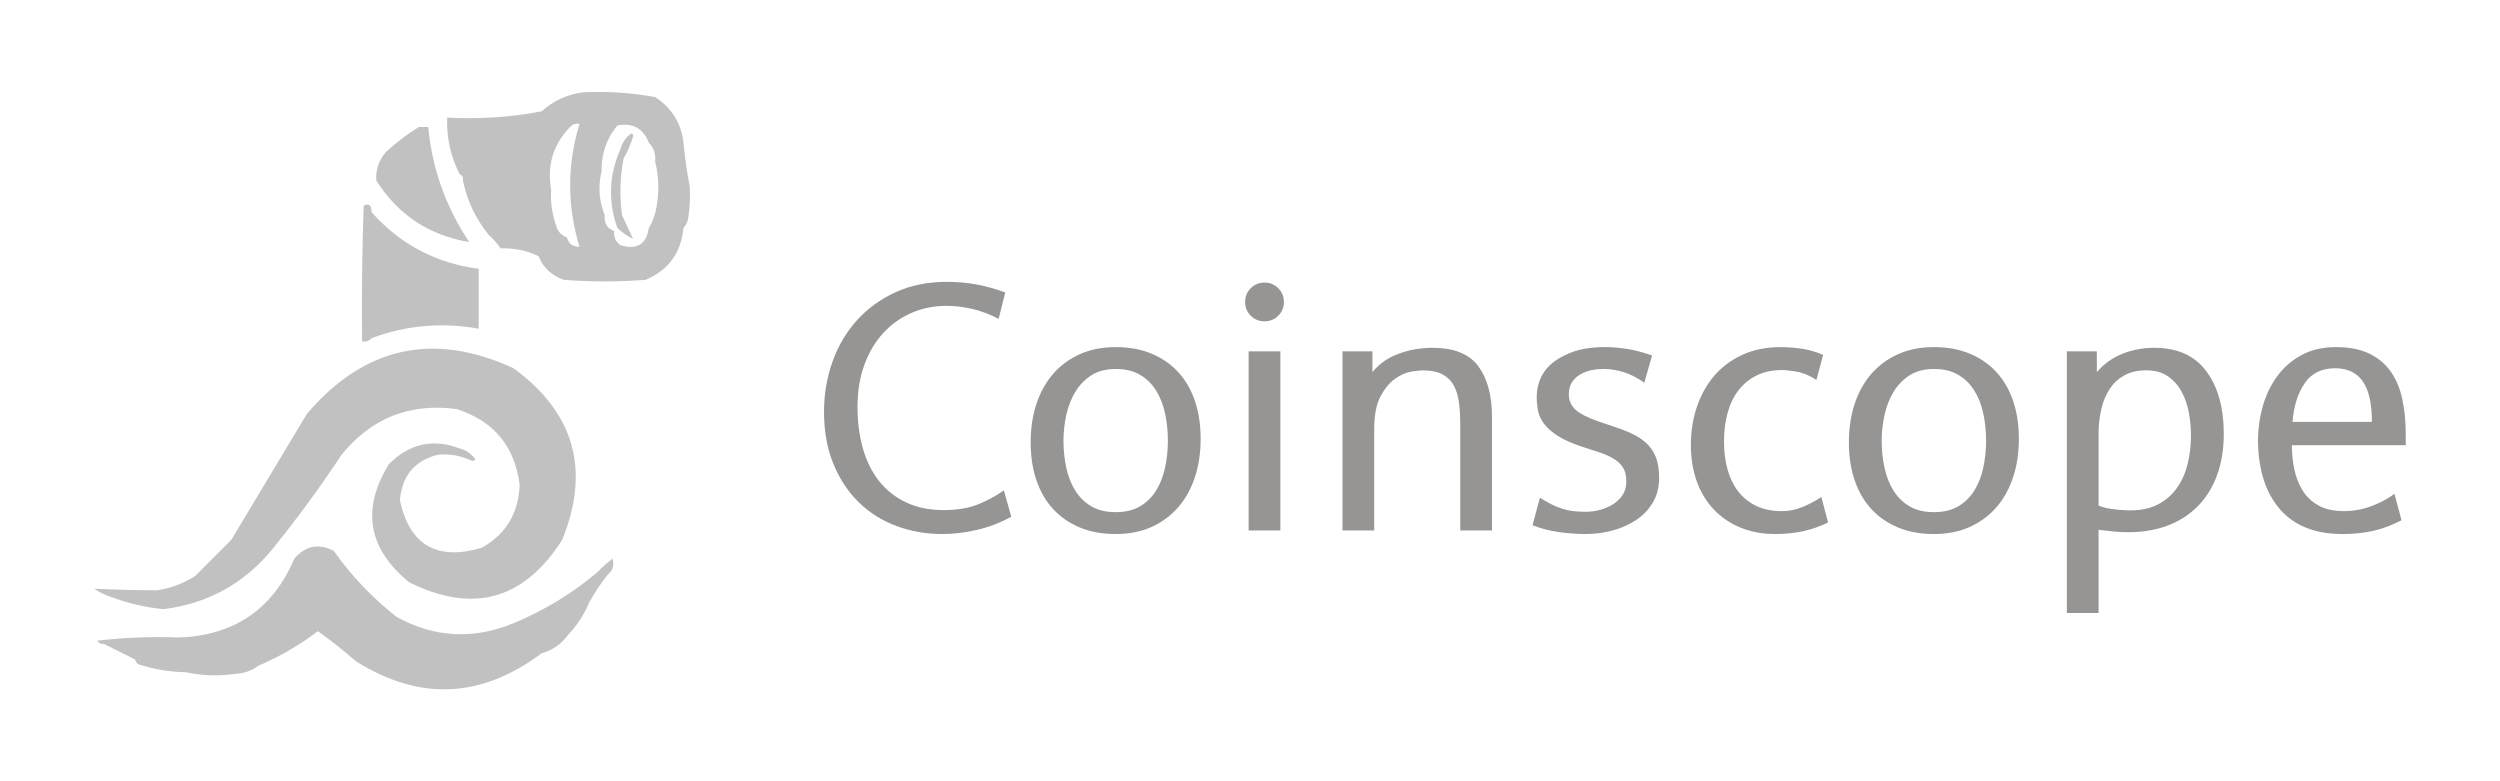<?xml version="1.0" encoding="UTF-8"?>
<!DOCTYPE svg PUBLIC "-//W3C//DTD SVG 1.1//EN" "http://www.w3.org/Graphics/SVG/1.1/DTD/svg11.dtd">
<!-- Creator: CorelDRAW -->
<svg xmlns="http://www.w3.org/2000/svg" xml:space="preserve" width="160px" height="50px" shape-rendering="geometricPrecision" text-rendering="geometricPrecision" image-rendering="optimizeQuality" fill-rule="evenodd" clip-rule="evenodd"
viewBox="0 0 160 50">
 <g id="MasterLayer_x0020_1">

  <g id="_188620080">
   <path id="_189219392" fill="#C2C1C1" d="M26.803 8.129c0.202,0 0.403,0 0.605,0 0.251,2.669 1.125,5.122 2.622,7.361 -2.557,-0.423 -4.54,-1.734 -5.949,-3.933 -0.043,-0.676 0.158,-1.281 0.605,-1.815 0.665,-0.615 1.371,-1.153 2.118,-1.613zm10.487 -2.218c1.564,-0.08 3.11,0.021 4.638,0.302 1.067,0.695 1.671,1.67 1.815,2.924 0.091,0.955 0.226,1.896 0.403,2.823 0.033,0.676 -0.001,1.348 -0.101,2.017 -0.047,0.249 -0.148,0.451 -0.302,0.605 -0.149,1.593 -0.955,2.702 -2.42,3.328 -1.748,0.134 -3.495,0.134 -5.243,0 -0.775,-0.272 -1.313,-0.776 -1.613,-1.512 -0.715,-0.357 -1.522,-0.525 -2.42,-0.504 -0.249,-0.336 -0.518,-0.639 -0.807,-0.907 -0.805,-1.006 -1.343,-2.149 -1.613,-3.428 0.035,-0.2 -0.033,-0.334 -0.202,-0.403 -0.581,-1.116 -0.85,-2.326 -0.807,-3.63 2.055,0.112 4.072,-0.022 6.05,-0.403 0.742,-0.673 1.616,-1.077 2.622,-1.21zm-2.017 6.252c-0.277,-1.573 0.127,-2.918 1.21,-4.033 0.166,-0.179 0.368,-0.246 0.605,-0.202 -0.798,2.616 -0.798,5.238 0,7.865 -0.427,0.006 -0.696,-0.195 -0.807,-0.605 -0.37,-0.126 -0.606,-0.395 -0.706,-0.807 -0.249,-0.718 -0.35,-1.457 -0.303,-2.218zm5.244 -3.428c0.013,-0.088 -0.02,-0.156 -0.101,-0.202 -0.363,0.26 -0.599,0.596 -0.706,1.008 -0.735,1.647 -0.803,3.328 -0.202,5.042 0.323,0.31 0.659,0.545 1.008,0.706 -0.235,-0.504 -0.47,-1.008 -0.706,-1.512 -0.165,-1.247 -0.132,-2.457 0.101,-3.63 0.249,-0.433 0.451,-0.904 0.605,-1.412zm1.412 1.613c0.232,0.904 0.265,1.845 0.101,2.823 -0.079,0.525 -0.247,0.996 -0.504,1.412 -0.153,1.055 -0.758,1.425 -1.815,1.109 -0.31,-0.224 -0.444,-0.526 -0.403,-0.907 -0.452,-0.161 -0.654,-0.497 -0.605,-1.008 -0.369,-0.928 -0.436,-1.869 -0.202,-2.823 -0.019,-1.104 0.318,-2.078 1.008,-2.924 0.989,-0.185 1.661,0.185 2.017,1.109 0.317,0.323 0.452,0.726 0.403,1.21zm-18.15 3.227c1.819,2.053 4.104,3.263 6.857,3.63 0,1.277 0,2.554 0,3.832 -2.357,-0.423 -4.642,-0.221 -6.857,0.605 -0.143,0.182 -0.345,0.249 -0.605,0.202 -0.034,-2.891 0,-5.782 0.101,-8.672 0.328,-0.184 0.496,-0.049 0.504,0.403zm15.125 23.192c-0.451,0.563 -0.854,1.168 -1.21,1.815 -0.307,0.747 -0.744,1.419 -1.311,2.017 -0.439,0.61 -1.01,1.013 -1.714,1.21 -3.88,2.898 -7.846,3.067 -11.899,0.504 -0.783,-0.683 -1.59,-1.322 -2.42,-1.916 -1.196,0.9 -2.474,1.639 -3.832,2.218 -0.399,0.305 -0.869,0.473 -1.412,0.504 -1.113,0.165 -2.188,0.131 -3.227,-0.101 -0.067,0 -0.135,0 -0.202,0 -0.962,-0.039 -1.903,-0.207 -2.823,-0.504 -0.112,-0.077 -0.179,-0.178 -0.202,-0.303 -0.659,-0.33 -1.331,-0.666 -2.017,-1.008 -0.177,0.026 -0.311,-0.041 -0.403,-0.202 1.743,-0.201 3.49,-0.268 5.244,-0.202 3.529,-0.138 5.983,-1.819 7.361,-5.042 0.708,-0.83 1.548,-0.998 2.521,-0.504 1.135,1.606 2.479,3.017 4.034,4.235 2.416,1.322 4.903,1.456 7.462,0.403 2.001,-0.829 3.816,-1.938 5.445,-3.328 0.269,-0.289 0.571,-0.558 0.907,-0.807 0.121,0.41 0.02,0.746 -0.302,1.008zm-10.89 -7.663c-1.485,0.378 -2.292,1.353 -2.42,2.924 0.634,2.873 2.381,3.881 5.243,3.025 1.55,-0.869 2.356,-2.214 2.42,-4.033 -0.315,-2.466 -1.659,-4.079 -4.034,-4.84 -2.998,-0.4 -5.452,0.575 -7.361,2.924 -1.381,2.088 -2.859,4.105 -4.437,6.05 -1.811,2.2 -4.13,3.477 -6.958,3.832 -1.183,-0.115 -2.326,-0.384 -3.428,-0.807 -0.354,-0.115 -0.69,-0.284 -1.008,-0.504 1.335,0.066 2.68,0.1 4.034,0.101 0.867,-0.13 1.673,-0.433 2.42,-0.907 0.778,-0.778 1.552,-1.552 2.319,-2.319 1.613,-2.689 3.227,-5.378 4.84,-8.067 3.677,-4.298 8.081,-5.273 13.209,-2.924 3.907,2.847 4.949,6.511 3.126,10.991 -2.437,3.836 -5.697,4.743 -9.781,2.723 -2.649,-2.155 -3.086,-4.676 -1.311,-7.563 1.311,-1.324 2.824,-1.66 4.538,-1.008 0.412,0.107 0.748,0.342 1.008,0.706 -0.067,0.034 -0.135,0.067 -0.202,0.101 -0.696,-0.348 -1.435,-0.482 -2.218,-0.403z"/>
   <path id="_189218984" fill="#969594" fill-rule="nonzero" d="M64.722 33.071c-0.722,0.391 -1.46,0.673 -2.212,0.846 -0.752,0.173 -1.49,0.26 -2.212,0.26 -1.023,0 -1.994,-0.169 -2.912,-0.508 -0.918,-0.339 -1.719,-0.839 -2.404,-1.501 -0.685,-0.662 -1.23,-1.482 -1.636,-2.46 -0.406,-0.978 -0.609,-2.099 -0.609,-3.363 0,-1.099 0.177,-2.152 0.53,-3.16 0.354,-1.008 0.869,-1.892 1.546,-2.652 0.677,-0.76 1.501,-1.365 2.472,-1.817 0.971,-0.451 2.073,-0.677 3.307,-0.677 0.677,0 1.317,0.056 1.919,0.169 0.602,0.113 1.211,0.282 1.828,0.508l-0.429 1.693c-0.572,-0.301 -1.14,-0.515 -1.704,-0.643 -0.564,-0.128 -1.11,-0.192 -1.636,-0.192 -0.797,0 -1.542,0.15 -2.235,0.452 -0.692,0.301 -1.294,0.73 -1.806,1.286 -0.512,0.557 -0.914,1.234 -1.208,2.031 -0.293,0.798 -0.44,1.7 -0.44,2.709 0,0.948 0.113,1.825 0.339,2.63 0.226,0.805 0.568,1.501 1.027,2.088 0.459,0.587 1.034,1.046 1.727,1.377 0.692,0.331 1.497,0.497 2.415,0.497 0.873,0 1.614,-0.124 2.223,-0.372 0.609,-0.248 1.155,-0.545 1.636,-0.891l0.474 1.693z"/>
   <path id="_189218984" fill="#969594" fill-rule="nonzero" d="M65.963 28.309c0,-0.903 0.124,-1.727 0.372,-2.471 0.248,-0.745 0.606,-1.384 1.072,-1.919 0.466,-0.534 1.034,-0.952 1.704,-1.253 0.67,-0.301 1.433,-0.451 2.291,-0.451 0.858,0 1.621,0.139 2.291,0.417 0.67,0.278 1.238,0.67 1.704,1.174 0.467,0.504 0.824,1.117 1.072,1.84 0.248,0.722 0.372,1.535 0.372,2.438 0,0.903 -0.124,1.727 -0.372,2.471 -0.248,0.745 -0.606,1.384 -1.072,1.919 -0.467,0.534 -1.034,0.952 -1.704,1.253 -0.67,0.301 -1.433,0.451 -2.291,0.451 -0.858,0 -1.621,-0.139 -2.291,-0.418 -0.67,-0.278 -1.238,-0.67 -1.704,-1.174 -0.467,-0.504 -0.824,-1.117 -1.072,-1.839 -0.248,-0.722 -0.372,-1.535 -0.372,-2.438zm2.099 -0.113c0,0.602 0.06,1.181 0.181,1.738 0.12,0.557 0.312,1.046 0.576,1.467 0.263,0.421 0.606,0.756 1.027,1.004 0.421,0.248 0.94,0.372 1.557,0.372 0.617,0 1.136,-0.124 1.557,-0.372 0.421,-0.248 0.764,-0.583 1.027,-1.004 0.263,-0.421 0.455,-0.91 0.576,-1.467 0.12,-0.557 0.181,-1.136 0.181,-1.738 0,-0.602 -0.06,-1.181 -0.181,-1.738 -0.12,-0.557 -0.312,-1.046 -0.576,-1.467 -0.263,-0.421 -0.606,-0.756 -1.027,-1.004 -0.421,-0.248 -0.941,-0.372 -1.557,-0.372 -0.617,0 -1.136,0.135 -1.557,0.406 -0.421,0.271 -0.764,0.624 -1.027,1.061 -0.263,0.436 -0.455,0.929 -0.576,1.478 -0.12,0.549 -0.181,1.095 -0.181,1.636z"/>
   <path id="_189218984" fill="#969594" fill-rule="nonzero" d="M79.913 33.951l0 -11.466 2.031 0 0 11.466 -2.031 0zm-0.226 -14.626c0,-0.346 0.12,-0.64 0.361,-0.88 0.241,-0.241 0.534,-0.361 0.88,-0.361 0.346,0 0.639,0.12 0.88,0.361 0.241,0.241 0.361,0.534 0.361,0.88 0,0.346 -0.12,0.639 -0.361,0.88 -0.241,0.241 -0.534,0.361 -0.88,0.361 -0.346,0 -0.639,-0.12 -0.88,-0.361 -0.241,-0.241 -0.361,-0.534 -0.361,-0.88z"/>
   <path id="_189218984" fill="#969594" fill-rule="nonzero" d="M87.835 22.485l0 1.332c0.421,-0.527 0.978,-0.918 1.67,-1.174 0.692,-0.256 1.414,-0.384 2.167,-0.384 1.384,0 2.366,0.395 2.946,1.185 0.579,0.79 0.869,1.87 0.869,3.239l0 7.268 -2.031 0 0 -6.771c0,-0.512 -0.026,-0.978 -0.079,-1.399 -0.053,-0.421 -0.162,-0.786 -0.327,-1.095 -0.166,-0.308 -0.406,-0.549 -0.722,-0.722 -0.316,-0.173 -0.745,-0.26 -1.287,-0.26 -0.135,0 -0.372,0.026 -0.711,0.079 -0.339,0.053 -0.685,0.203 -1.038,0.451 -0.354,0.248 -0.666,0.625 -0.937,1.129 -0.271,0.504 -0.406,1.215 -0.406,2.133l0 6.455 -2.031 0 0 -11.466 1.919 0z"/>
   <path id="_189218984" fill="#969594" fill-rule="nonzero" d="M98.556 31.852c0.256,0.166 0.497,0.305 0.722,0.417 0.226,0.113 0.451,0.207 0.677,0.282 0.226,0.075 0.463,0.128 0.711,0.158 0.248,0.03 0.523,0.045 0.824,0.045 0.286,0 0.579,-0.038 0.88,-0.113 0.301,-0.075 0.579,-0.192 0.835,-0.35 0.256,-0.158 0.467,-0.357 0.632,-0.598 0.166,-0.241 0.248,-0.534 0.248,-0.88 0,-0.196 -0.023,-0.38 -0.068,-0.553 -0.045,-0.173 -0.132,-0.339 -0.26,-0.497 -0.128,-0.158 -0.308,-0.305 -0.542,-0.44 -0.233,-0.135 -0.53,-0.263 -0.892,-0.384l-1.106 -0.361c-0.632,-0.211 -1.136,-0.436 -1.512,-0.677 -0.376,-0.241 -0.666,-0.493 -0.869,-0.756 -0.203,-0.263 -0.335,-0.538 -0.395,-0.824 -0.06,-0.286 -0.09,-0.587 -0.09,-0.903 0,-0.572 0.143,-1.087 0.429,-1.546 0.286,-0.459 0.745,-0.839 1.377,-1.14 0.391,-0.196 0.801,-0.331 1.23,-0.406 0.429,-0.075 0.862,-0.113 1.298,-0.113 1.053,0 2.069,0.18 3.047,0.542l-0.497 1.738c-0.812,-0.587 -1.693,-0.88 -2.641,-0.88 -0.241,0 -0.489,0.026 -0.745,0.079 -0.256,0.053 -0.493,0.143 -0.711,0.271 -0.218,0.128 -0.395,0.293 -0.53,0.497 -0.135,0.203 -0.203,0.463 -0.203,0.779 0,0.391 0.143,0.719 0.429,0.982 0.286,0.263 0.782,0.515 1.49,0.756l1.061 0.361c0.451,0.15 0.85,0.312 1.196,0.485 0.346,0.173 0.639,0.384 0.88,0.632 0.241,0.248 0.421,0.542 0.542,0.88 0.12,0.339 0.181,0.749 0.181,1.23 0,0.617 -0.135,1.151 -0.406,1.603 -0.271,0.451 -0.628,0.824 -1.072,1.117 -0.444,0.293 -0.944,0.515 -1.501,0.666 -0.557,0.15 -1.121,0.226 -1.693,0.226 -0.572,0 -1.155,-0.041 -1.749,-0.124 -0.594,-0.083 -1.155,-0.23 -1.682,-0.44l0.474 -1.76z"/>
   <path id="_189218984" fill="#969594" fill-rule="nonzero" d="M113.611 34.177c-0.812,0 -1.55,-0.135 -2.212,-0.406 -0.662,-0.271 -1.23,-0.654 -1.704,-1.151 -0.474,-0.497 -0.839,-1.095 -1.095,-1.794 -0.256,-0.7 -0.384,-1.486 -0.384,-2.359 0,-0.858 0.128,-1.667 0.384,-2.426 0.256,-0.76 0.625,-1.422 1.106,-1.986 0.481,-0.564 1.08,-1.012 1.794,-1.343 0.715,-0.331 1.531,-0.496 2.449,-0.496 0.451,0 0.907,0.034 1.366,0.102 0.459,0.068 0.914,0.199 1.365,0.395l-0.429 1.603c-0.436,-0.286 -0.858,-0.463 -1.264,-0.53 -0.406,-0.068 -0.722,-0.102 -0.948,-0.102 -0.617,0 -1.159,0.117 -1.625,0.35 -0.467,0.233 -0.854,0.553 -1.163,0.959 -0.308,0.406 -0.538,0.888 -0.688,1.445 -0.15,0.557 -0.226,1.159 -0.226,1.806 0,0.632 0.071,1.219 0.214,1.76 0.143,0.542 0.365,1.012 0.666,1.411 0.301,0.399 0.685,0.715 1.151,0.948 0.467,0.233 1.016,0.35 1.648,0.35 0.467,0 0.91,-0.086 1.332,-0.26 0.421,-0.173 0.828,-0.388 1.219,-0.643l0.429 1.625c-0.512,0.256 -1.046,0.444 -1.603,0.564 -0.557,0.12 -1.151,0.181 -1.783,0.181z"/>
   <path id="_189218984" fill="#969594" fill-rule="nonzero" d="M118.329 28.309c0,-0.903 0.124,-1.727 0.372,-2.471 0.248,-0.745 0.606,-1.384 1.072,-1.919 0.466,-0.534 1.034,-0.952 1.704,-1.253 0.67,-0.301 1.433,-0.451 2.291,-0.451 0.858,0 1.621,0.139 2.291,0.417 0.67,0.278 1.238,0.67 1.704,1.174 0.467,0.504 0.824,1.117 1.072,1.84 0.248,0.722 0.372,1.535 0.372,2.438 0,0.903 -0.124,1.727 -0.372,2.471 -0.248,0.745 -0.606,1.384 -1.072,1.919 -0.467,0.534 -1.034,0.952 -1.704,1.253 -0.67,0.301 -1.433,0.451 -2.291,0.451 -0.858,0 -1.621,-0.139 -2.291,-0.418 -0.67,-0.278 -1.238,-0.67 -1.704,-1.174 -0.467,-0.504 -0.824,-1.117 -1.072,-1.839 -0.248,-0.722 -0.372,-1.535 -0.372,-2.438zm2.099 -0.113c0,0.602 0.06,1.181 0.181,1.738 0.12,0.557 0.312,1.046 0.576,1.467 0.263,0.421 0.606,0.756 1.027,1.004 0.421,0.248 0.94,0.372 1.557,0.372 0.617,0 1.136,-0.124 1.557,-0.372 0.421,-0.248 0.764,-0.583 1.027,-1.004 0.263,-0.421 0.455,-0.91 0.576,-1.467 0.12,-0.557 0.181,-1.136 0.181,-1.738 0,-0.602 -0.06,-1.181 -0.181,-1.738 -0.12,-0.557 -0.312,-1.046 -0.576,-1.467 -0.263,-0.421 -0.606,-0.756 -1.027,-1.004 -0.421,-0.248 -0.941,-0.372 -1.557,-0.372 -0.617,0 -1.136,0.135 -1.557,0.406 -0.421,0.271 -0.764,0.624 -1.027,1.061 -0.263,0.436 -0.455,0.929 -0.576,1.478 -0.12,0.549 -0.181,1.095 -0.181,1.636z"/>
   <path id="_189218984" fill="#969594" fill-rule="nonzero" d="M132.278 22.485l1.919 0 0 1.332c0.451,-0.527 0.997,-0.918 1.636,-1.174 0.639,-0.256 1.32,-0.384 2.043,-0.384 1.475,0 2.584,0.5 3.329,1.501 0.745,1.001 1.117,2.336 1.117,4.006 0,0.978 -0.143,1.858 -0.429,2.641 -0.286,0.782 -0.696,1.445 -1.23,1.986 -0.534,0.542 -1.177,0.956 -1.93,1.241 -0.752,0.286 -1.595,0.429 -2.528,0.429 -0.316,0 -0.628,-0.015 -0.937,-0.045 -0.308,-0.03 -0.628,-0.068 -0.959,-0.113l0 5.327 -2.031 0 0 -16.748zm2.031 9.864c0.15,0.075 0.324,0.132 0.519,0.169 0.196,0.038 0.391,0.068 0.587,0.09 0.196,0.023 0.376,0.038 0.542,0.045 0.166,0.007 0.293,0.011 0.384,0.011 0.707,0 1.305,-0.132 1.794,-0.395 0.489,-0.263 0.888,-0.613 1.196,-1.05 0.308,-0.436 0.534,-0.944 0.677,-1.524 0.143,-0.579 0.214,-1.185 0.214,-1.817 0,-0.451 -0.041,-0.922 -0.124,-1.411 -0.083,-0.489 -0.233,-0.94 -0.451,-1.354 -0.218,-0.414 -0.512,-0.752 -0.88,-1.016 -0.369,-0.263 -0.839,-0.395 -1.411,-0.395 -0.542,0 -1.004,0.105 -1.388,0.316 -0.384,0.211 -0.696,0.496 -0.937,0.858 -0.241,0.361 -0.418,0.775 -0.53,1.241 -0.113,0.467 -0.177,0.948 -0.192,1.445l0 4.785z"/>
   <path id="_189218984" fill="#969594" fill-rule="nonzero" d="M144.511 28.264c0,-0.782 0.102,-1.535 0.305,-2.257 0.203,-0.722 0.512,-1.365 0.925,-1.93 0.414,-0.564 0.933,-1.016 1.558,-1.354 0.624,-0.339 1.358,-0.508 2.201,-0.508 0.812,0 1.501,0.128 2.065,0.384 0.564,0.256 1.027,0.625 1.388,1.106 0.361,0.481 0.621,1.072 0.779,1.772 0.158,0.7 0.237,1.486 0.237,2.359l0 0.655 -7.29 0c0,0.527 0.053,1.042 0.158,1.546 0.105,0.504 0.282,0.956 0.53,1.354 0.248,0.399 0.587,0.719 1.016,0.959 0.429,0.241 0.974,0.361 1.636,0.361 0.587,0 1.159,-0.102 1.715,-0.305 0.557,-0.203 1.061,-0.47 1.512,-0.801l0.451 1.693c-0.647,0.331 -1.268,0.561 -1.862,0.689 -0.594,0.128 -1.23,0.192 -1.907,0.192 -1.746,0 -3.077,-0.523 -3.995,-1.569 -0.918,-1.046 -1.392,-2.494 -1.422,-4.345zm4.943 -4.695c-0.873,0 -1.527,0.324 -1.964,0.971 -0.436,0.647 -0.692,1.467 -0.767,2.46l5.079 0c0,-1.174 -0.196,-2.039 -0.587,-2.596 -0.391,-0.557 -0.978,-0.835 -1.761,-0.835z"/>
  </g>
 </g>
</svg>
